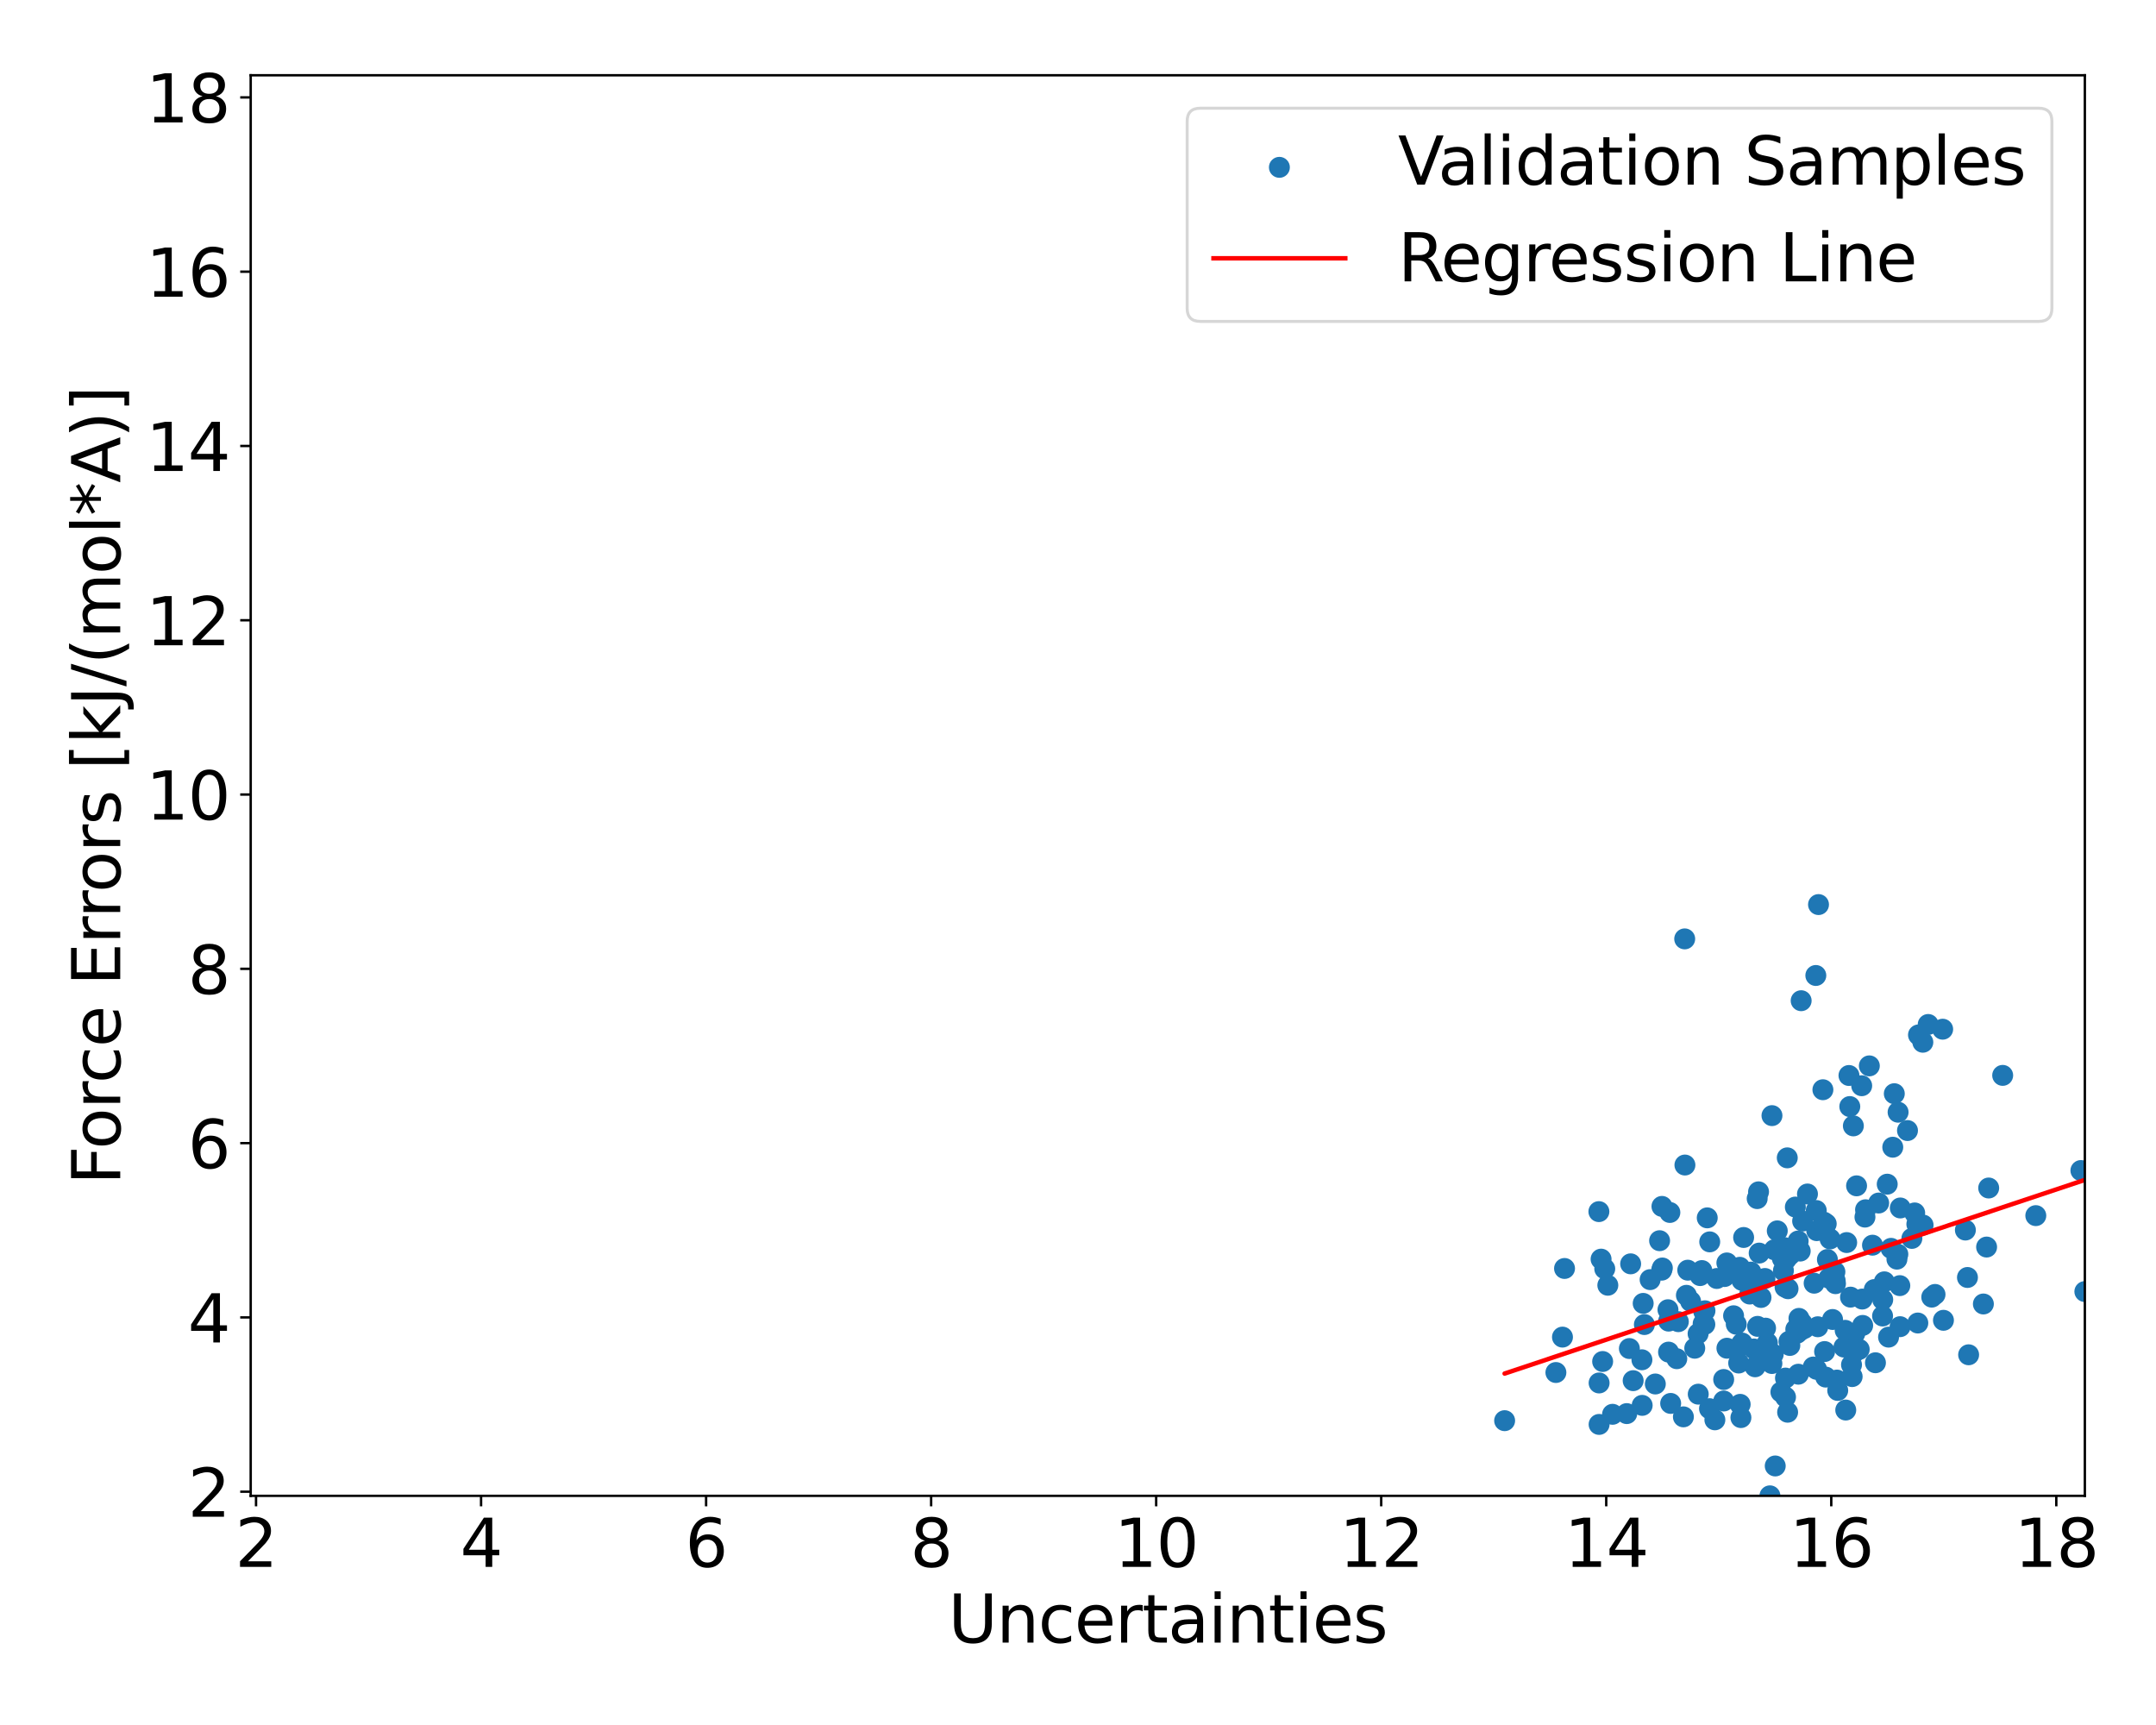 <?xml version="1.0" encoding="utf-8" standalone="no"?>
<!DOCTYPE svg PUBLIC "-//W3C//DTD SVG 1.1//EN"
  "http://www.w3.org/Graphics/SVG/1.1/DTD/svg11.dtd">
<svg xmlns:xlink="http://www.w3.org/1999/xlink" width="720pt" height="576pt" viewBox="0 0 720 576" xmlns="http://www.w3.org/2000/svg" version="1.1">
 <defs>
  <style type="text/css">*{stroke-linejoin: round; stroke-linecap: butt}</style>
 </defs>
 <g id="figure_1">
  <g id="patch_1">
   <path d="M 0 576 
L 720 576 
L 720 0 
L 0 0 
z
" style="fill: #ffffff"/>
  </g>
  <g id="axes_1">
   <g id="patch_2">
    <path d="M 83.72 499.48 
L 696.24 499.48 
L 696.24 25.135 
L 83.72 25.135 
z
" style="fill: #ffffff"/>
   </g>
   <g id="PathCollection_1">
    <defs>
     <path id="m94f947115c" d="M 0 3 
C 0.796 3 1.559 2.684 2.121 2.121 
C 2.684 1.559 3 0.796 3 0 
C 3 -0.796 2.684 -1.559 2.121 -2.121 
C 1.559 -2.684 0.796 -3 0 -3 
C -0.796 -3 -1.559 -2.684 -2.121 -2.121 
C -2.684 -1.559 -3 -0.796 -3 0 
C -3 0.796 -2.684 1.559 -2.121 2.121 
C -1.559 2.684 -0.796 3 0 3 
z
" style="stroke: #1f77b4"/>
    </defs>
    <g clip-path="url(#p49aec8ab79)">
     <use xlink:href="#m94f947115c" x="646.207" y="432.23" style="fill: #1f77b4; stroke: #1f77b4"/>
     <use xlink:href="#m94f947115c" x="609.699" y="459.83" style="fill: #1f77b4; stroke: #1f77b4"/>
     <use xlink:href="#m94f947115c" x="663.429" y="416.407" style="fill: #1f77b4; stroke: #1f77b4"/>
     <use xlink:href="#m94f947115c" x="592.549" y="417.306" style="fill: #1f77b4; stroke: #1f77b4"/>
     <use xlink:href="#m94f947115c" x="611.154" y="413.691" style="fill: #1f77b4; stroke: #1f77b4"/>
     <use xlink:href="#m94f947115c" x="620.888" y="450.575" style="fill: #1f77b4; stroke: #1f77b4"/>
     <use xlink:href="#m94f947115c" x="629.279" y="428.021" style="fill: #1f77b4; stroke: #1f77b4"/>
     <use xlink:href="#m94f947115c" x="596.133" y="429.796" style="fill: #1f77b4; stroke: #1f77b4"/>
     <use xlink:href="#m94f947115c" x="589.408" y="426.9" style="fill: #1f77b4; stroke: #1f77b4"/>
     <use xlink:href="#m94f947115c" x="630.691" y="446.485" style="fill: #1f77b4; stroke: #1f77b4"/>
     <use xlink:href="#m94f947115c" x="600.767" y="440.223" style="fill: #1f77b4; stroke: #1f77b4"/>
     <use xlink:href="#m94f947115c" x="637.01" y="377.506" style="fill: #1f77b4; stroke: #1f77b4"/>
     <use xlink:href="#m94f947115c" x="640.681" y="345.573" style="fill: #1f77b4; stroke: #1f77b4"/>
     <use xlink:href="#m94f947115c" x="632.606" y="365.201" style="fill: #1f77b4; stroke: #1f77b4"/>
     <use xlink:href="#m94f947115c" x="592.843" y="489.503" style="fill: #1f77b4; stroke: #1f77b4"/>
     <use xlink:href="#m94f947115c" x="613.712" y="464.285" style="fill: #1f77b4; stroke: #1f77b4"/>
     <use xlink:href="#m94f947115c" x="628.74" y="433.963" style="fill: #1f77b4; stroke: #1f77b4"/>
     <use xlink:href="#m94f947115c" x="645.115" y="433.13" style="fill: #1f77b4; stroke: #1f77b4"/>
     <use xlink:href="#m94f947115c" x="597.434" y="447.883" style="fill: #1f77b4; stroke: #1f77b4"/>
     <use xlink:href="#m94f947115c" x="619.76" y="451.133" style="fill: #1f77b4; stroke: #1f77b4"/>
     <use xlink:href="#m94f947115c" x="596.019" y="416.622" style="fill: #1f77b4; stroke: #1f77b4"/>
     <use xlink:href="#m94f947115c" x="602.55" y="443.595" style="fill: #1f77b4; stroke: #1f77b4"/>
     <use xlink:href="#m94f947115c" x="589.613" y="443.489" style="fill: #1f77b4; stroke: #1f77b4"/>
     <use xlink:href="#m94f947115c" x="601.819" y="441.86" style="fill: #1f77b4; stroke: #1f77b4"/>
     <use xlink:href="#m94f947115c" x="578.929" y="439.35" style="fill: #1f77b4; stroke: #1f77b4"/>
     <use xlink:href="#m94f947115c" x="605.548" y="456.464" style="fill: #1f77b4; stroke: #1f77b4"/>
     <use xlink:href="#m94f947115c" x="633.872" y="371.379" style="fill: #1f77b4; stroke: #1f77b4"/>
     <use xlink:href="#m94f947115c" x="609.07" y="408.085" style="fill: #1f77b4; stroke: #1f77b4"/>
     <use xlink:href="#m94f947115c" x="591.729" y="455.296" style="fill: #1f77b4; stroke: #1f77b4"/>
     <use xlink:href="#m94f947115c" x="608.761" y="363.875" style="fill: #1f77b4; stroke: #1f77b4"/>
     <use xlink:href="#m94f947115c" x="588.092" y="433.245" style="fill: #1f77b4; stroke: #1f77b4"/>
     <use xlink:href="#m94f947115c" x="642.22" y="409.073" style="fill: #1f77b4; stroke: #1f77b4"/>
     <use xlink:href="#m94f947115c" x="555.145" y="423.402" style="fill: #1f77b4; stroke: #1f77b4"/>
     <use xlink:href="#m94f947115c" x="562.684" y="389.02" style="fill: #1f77b4; stroke: #1f77b4"/>
     <use xlink:href="#m94f947115c" x="535.911" y="423.655" style="fill: #1f77b4; stroke: #1f77b4"/>
     <use xlink:href="#m94f947115c" x="521.79" y="446.477" style="fill: #1f77b4; stroke: #1f77b4"/>
     <use xlink:href="#m94f947115c" x="545.397" y="461.022" style="fill: #1f77b4; stroke: #1f77b4"/>
     <use xlink:href="#m94f947115c" x="538.514" y="472.253" style="fill: #1f77b4; stroke: #1f77b4"/>
     <use xlink:href="#m94f947115c" x="536.936" y="429.161" style="fill: #1f77b4; stroke: #1f77b4"/>
     <use xlink:href="#m94f947115c" x="568.769" y="442.006" style="fill: #1f77b4; stroke: #1f77b4"/>
     <use xlink:href="#m94f947115c" x="554.923" y="424.129" style="fill: #1f77b4; stroke: #1f77b4"/>
     <use xlink:href="#m94f947115c" x="557.922" y="468.619" style="fill: #1f77b4; stroke: #1f77b4"/>
     <use xlink:href="#m94f947115c" x="502.475" y="474.381" style="fill: #1f77b4; stroke: #1f77b4"/>
     <use xlink:href="#m94f947115c" x="548.322" y="454.052" style="fill: #1f77b4; stroke: #1f77b4"/>
     <use xlink:href="#m94f947115c" x="544.558" y="422.012" style="fill: #1f77b4; stroke: #1f77b4"/>
     <use xlink:href="#m94f947115c" x="551.059" y="427.283" style="fill: #1f77b4; stroke: #1f77b4"/>
     <use xlink:href="#m94f947115c" x="570.136" y="406.658" style="fill: #1f77b4; stroke: #1f77b4"/>
     <use xlink:href="#m94f947115c" x="548.746" y="435.217" style="fill: #1f77b4; stroke: #1f77b4"/>
     <use xlink:href="#m94f947115c" x="533.952" y="404.575" style="fill: #1f77b4; stroke: #1f77b4"/>
     <use xlink:href="#m94f947115c" x="557.657" y="404.86" style="fill: #1f77b4; stroke: #1f77b4"/>
     <use xlink:href="#m94f947115c" x="557.214" y="451.483" style="fill: #1f77b4; stroke: #1f77b4"/>
     <use xlink:href="#m94f947115c" x="562.609" y="313.505" style="fill: #1f77b4; stroke: #1f77b4"/>
     <use xlink:href="#m94f947115c" x="616.701" y="414.907" style="fill: #1f77b4; stroke: #1f77b4"/>
     <use xlink:href="#m94f947115c" x="563.177" y="432.525" style="fill: #1f77b4; stroke: #1f77b4"/>
     <use xlink:href="#m94f947115c" x="522.479" y="423.558" style="fill: #1f77b4; stroke: #1f77b4"/>
     <use xlink:href="#m94f947115c" x="535.206" y="454.625" style="fill: #1f77b4; stroke: #1f77b4"/>
     <use xlink:href="#m94f947115c" x="568.342" y="424.259" style="fill: #1f77b4; stroke: #1f77b4"/>
     <use xlink:href="#m94f947115c" x="534.024" y="475.632" style="fill: #1f77b4; stroke: #1f77b4"/>
     <use xlink:href="#m94f947115c" x="560.485" y="441.322" style="fill: #1f77b4; stroke: #1f77b4"/>
     <use xlink:href="#m94f947115c" x="519.595" y="458.3" style="fill: #1f77b4; stroke: #1f77b4"/>
     <use xlink:href="#m94f947115c" x="581.109" y="449.434" style="fill: #1f77b4; stroke: #1f77b4"/>
     <use xlink:href="#m94f947115c" x="552.799" y="462.13" style="fill: #1f77b4; stroke: #1f77b4"/>
     <use xlink:href="#m94f947115c" x="544.135" y="450.296" style="fill: #1f77b4; stroke: #1f77b4"/>
     <use xlink:href="#m94f947115c" x="534.024" y="461.789" style="fill: #1f77b4; stroke: #1f77b4"/>
     <use xlink:href="#m94f947115c" x="581.13" y="468.926" style="fill: #1f77b4; stroke: #1f77b4"/>
     <use xlink:href="#m94f947115c" x="597.756" y="419.06" style="fill: #1f77b4; stroke: #1f77b4"/>
     <use xlink:href="#m94f947115c" x="640.459" y="441.772" style="fill: #1f77b4; stroke: #1f77b4"/>
     <use xlink:href="#m94f947115c" x="603.607" y="398.69" style="fill: #1f77b4; stroke: #1f77b4"/>
     <use xlink:href="#m94f947115c" x="565.964" y="450.192" style="fill: #1f77b4; stroke: #1f77b4"/>
     <use xlink:href="#m94f947115c" x="580.636" y="455.135" style="fill: #1f77b4; stroke: #1f77b4"/>
     <use xlink:href="#m94f947115c" x="569.331" y="442.229" style="fill: #1f77b4; stroke: #1f77b4"/>
     <use xlink:href="#m94f947115c" x="582.286" y="413.211" style="fill: #1f77b4; stroke: #1f77b4"/>
     <use xlink:href="#m94f947115c" x="607.296" y="302.049" style="fill: #1f77b4; stroke: #1f77b4"/>
     <use xlink:href="#m94f947115c" x="600.496" y="414.391" style="fill: #1f77b4; stroke: #1f77b4"/>
     <use xlink:href="#m94f947115c" x="612.962" y="428.637" style="fill: #1f77b4; stroke: #1f77b4"/>
     <use xlink:href="#m94f947115c" x="569.381" y="437.686" style="fill: #1f77b4; stroke: #1f77b4"/>
     <use xlink:href="#m94f947115c" x="622.805" y="406.406" style="fill: #1f77b4; stroke: #1f77b4"/>
     <use xlink:href="#m94f947115c" x="573.33" y="426.905" style="fill: #1f77b4; stroke: #1f77b4"/>
     <use xlink:href="#m94f947115c" x="599.558" y="403.053" style="fill: #1f77b4; stroke: #1f77b4"/>
     <use xlink:href="#m94f947115c" x="596.277" y="466.512" style="fill: #1f77b4; stroke: #1f77b4"/>
     <use xlink:href="#m94f947115c" x="617.74" y="369.496" style="fill: #1f77b4; stroke: #1f77b4"/>
     <use xlink:href="#m94f947115c" x="570.896" y="470.374" style="fill: #1f77b4; stroke: #1f77b4"/>
     <use xlink:href="#m94f947115c" x="610.267" y="420.571" style="fill: #1f77b4; stroke: #1f77b4"/>
     <use xlink:href="#m94f947115c" x="620.004" y="395.965" style="fill: #1f77b4; stroke: #1f77b4"/>
     <use xlink:href="#m94f947115c" x="612.772" y="424.691" style="fill: #1f77b4; stroke: #1f77b4"/>
     <use xlink:href="#m94f947115c" x="599.709" y="443.876" style="fill: #1f77b4; stroke: #1f77b4"/>
     <use xlink:href="#m94f947115c" x="621.718" y="362.538" style="fill: #1f77b4; stroke: #1f77b4"/>
     <use xlink:href="#m94f947115c" x="606.398" y="325.726" style="fill: #1f77b4; stroke: #1f77b4"/>
     <use xlink:href="#m94f947115c" x="586.814" y="400.233" style="fill: #1f77b4; stroke: #1f77b4"/>
     <use xlink:href="#m94f947115c" x="567.082" y="445.339" style="fill: #1f77b4; stroke: #1f77b4"/>
     <use xlink:href="#m94f947115c" x="580.992" y="423.166" style="fill: #1f77b4; stroke: #1f77b4"/>
     <use xlink:href="#m94f947115c" x="587.478" y="418.423" style="fill: #1f77b4; stroke: #1f77b4"/>
     <use xlink:href="#m94f947115c" x="585.717" y="450.441" style="fill: #1f77b4; stroke: #1f77b4"/>
     <use xlink:href="#m94f947115c" x="633.483" y="420.444" style="fill: #1f77b4; stroke: #1f77b4"/>
     <use xlink:href="#m94f947115c" x="564.577" y="434.54" style="fill: #1f77b4; stroke: #1f77b4"/>
     <use xlink:href="#m94f947115c" x="584.334" y="432.101" style="fill: #1f77b4; stroke: #1f77b4"/>
     <use xlink:href="#m94f947115c" x="619.413" y="445.276" style="fill: #1f77b4; stroke: #1f77b4"/>
     <use xlink:href="#m94f947115c" x="596.263" y="460.156" style="fill: #1f77b4; stroke: #1f77b4"/>
     <use xlink:href="#m94f947115c" x="657.037" y="426.568" style="fill: #1f77b4; stroke: #1f77b4"/>
     <use xlink:href="#m94f947115c" x="657.427" y="452.379" style="fill: #1f77b4; stroke: #1f77b4"/>
     <use xlink:href="#m94f947115c" x="649.02" y="440.865" style="fill: #1f77b4; stroke: #1f77b4"/>
     <use xlink:href="#m94f947115c" x="612.868" y="427.639" style="fill: #1f77b4; stroke: #1f77b4"/>
     <use xlink:href="#m94f947115c" x="595.235" y="420.254" style="fill: #1f77b4; stroke: #1f77b4"/>
     <use xlink:href="#m94f947115c" x="638.475" y="413.52" style="fill: #1f77b4; stroke: #1f77b4"/>
     <use xlink:href="#m94f947115c" x="634.446" y="429.288" style="fill: #1f77b4; stroke: #1f77b4"/>
     <use xlink:href="#m94f947115c" x="679.86" y="405.914" style="fill: #1f77b4; stroke: #1f77b4"/>
     <use xlink:href="#m94f947115c" x="618.318" y="455.716" style="fill: #1f77b4; stroke: #1f77b4"/>
     <use xlink:href="#m94f947115c" x="609.872" y="408.646" style="fill: #1f77b4; stroke: #1f77b4"/>
     <use xlink:href="#m94f947115c" x="633.786" y="418.801" style="fill: #1f77b4; stroke: #1f77b4"/>
     <use xlink:href="#m94f947115c" x="642.136" y="348.018" style="fill: #1f77b4; stroke: #1f77b4"/>
     <use xlink:href="#m94f947115c" x="694.921" y="390.853" style="fill: #1f77b4; stroke: #1f77b4"/>
     <use xlink:href="#m94f947115c" x="631.521" y="416.836" style="fill: #1f77b4; stroke: #1f77b4"/>
     <use xlink:href="#m94f947115c" x="610.791" y="426.788" style="fill: #1f77b4; stroke: #1f77b4"/>
     <use xlink:href="#m94f947115c" x="668.799" y="359.084" style="fill: #1f77b4; stroke: #1f77b4"/>
     <use xlink:href="#m94f947115c" x="626.309" y="455.042" style="fill: #1f77b4; stroke: #1f77b4"/>
     <use xlink:href="#m94f947115c" x="606.701" y="410.931" style="fill: #1f77b4; stroke: #1f77b4"/>
     <use xlink:href="#m94f947115c" x="662.354" y="435.419" style="fill: #1f77b4; stroke: #1f77b4"/>
     <use xlink:href="#m94f947115c" x="616.391" y="470.832" style="fill: #1f77b4; stroke: #1f77b4"/>
     <use xlink:href="#m94f947115c" x="634.61" y="403.358" style="fill: #1f77b4; stroke: #1f77b4"/>
     <use xlink:href="#m94f947115c" x="613.457" y="460.825" style="fill: #1f77b4; stroke: #1f77b4"/>
     <use xlink:href="#m94f947115c" x="640.133" y="408.76" style="fill: #1f77b4; stroke: #1f77b4"/>
     <use xlink:href="#m94f947115c" x="664.126" y="396.69" style="fill: #1f77b4; stroke: #1f77b4"/>
     <use xlink:href="#m94f947115c" x="628.689" y="439.431" style="fill: #1f77b4; stroke: #1f77b4"/>
     <use xlink:href="#m94f947115c" x="596.98" y="471.561" style="fill: #1f77b4; stroke: #1f77b4"/>
     <use xlink:href="#m94f947115c" x="606.653" y="457.244" style="fill: #1f77b4; stroke: #1f77b4"/>
     <use xlink:href="#m94f947115c" x="597.721" y="449.267" style="fill: #1f77b4; stroke: #1f77b4"/>
     <use xlink:href="#m94f947115c" x="611.985" y="440.595" style="fill: #1f77b4; stroke: #1f77b4"/>
     <use xlink:href="#m94f947115c" x="609.33" y="451.302" style="fill: #1f77b4; stroke: #1f77b4"/>
     <use xlink:href="#m94f947115c" x="621.895" y="433.771" style="fill: #1f77b4; stroke: #1f77b4"/>
     <use xlink:href="#m94f947115c" x="630.243" y="395.411" style="fill: #1f77b4; stroke: #1f77b4"/>
     <use xlink:href="#m94f947115c" x="632.091" y="383.069" style="fill: #1f77b4; stroke: #1f77b4"/>
     <use xlink:href="#m94f947115c" x="587.862" y="453.576" style="fill: #1f77b4; stroke: #1f77b4"/>
     <use xlink:href="#m94f947115c" x="587.271" y="397.968" style="fill: #1f77b4; stroke: #1f77b4"/>
     <use xlink:href="#m94f947115c" x="601.184" y="417.75" style="fill: #1f77b4; stroke: #1f77b4"/>
     <use xlink:href="#m94f947115c" x="617.466" y="359.122" style="fill: #1f77b4; stroke: #1f77b4"/>
     <use xlink:href="#m94f947115c" x="581.766" y="448.459" style="fill: #1f77b4; stroke: #1f77b4"/>
     <use xlink:href="#m94f947115c" x="592.175" y="452.19" style="fill: #1f77b4; stroke: #1f77b4"/>
     <use xlink:href="#m94f947115c" x="575.626" y="460.632" style="fill: #1f77b4; stroke: #1f77b4"/>
     <use xlink:href="#m94f947115c" x="576.691" y="421.711" style="fill: #1f77b4; stroke: #1f77b4"/>
     <use xlink:href="#m94f947115c" x="643.924" y="342.085" style="fill: #1f77b4; stroke: #1f77b4"/>
     <use xlink:href="#m94f947115c" x="609.193" y="410.387" style="fill: #1f77b4; stroke: #1f77b4"/>
     <use xlink:href="#m94f947115c" x="624.271" y="355.908" style="fill: #1f77b4; stroke: #1f77b4"/>
     <use xlink:href="#m94f947115c" x="591.753" y="372.522" style="fill: #1f77b4; stroke: #1f77b4"/>
     <use xlink:href="#m94f947115c" x="615.794" y="449.811" style="fill: #1f77b4; stroke: #1f77b4"/>
     <use xlink:href="#m94f947115c" x="601.232" y="444.286" style="fill: #1f77b4; stroke: #1f77b4"/>
     <use xlink:href="#m94f947115c" x="625.923" y="430.604" style="fill: #1f77b4; stroke: #1f77b4"/>
     <use xlink:href="#m94f947115c" x="618.527" y="459.663" style="fill: #1f77b4; stroke: #1f77b4"/>
     <use xlink:href="#m94f947115c" x="625.323" y="415.783" style="fill: #1f77b4; stroke: #1f77b4"/>
     <use xlink:href="#m94f947115c" x="622.042" y="442.577" style="fill: #1f77b4; stroke: #1f77b4"/>
     <use xlink:href="#m94f947115c" x="623.001" y="403.951" style="fill: #1f77b4; stroke: #1f77b4"/>
     <use xlink:href="#m94f947115c" x="606.545" y="404.208" style="fill: #1f77b4; stroke: #1f77b4"/>
     <use xlink:href="#m94f947115c" x="639.412" y="405.015" style="fill: #1f77b4; stroke: #1f77b4"/>
     <use xlink:href="#m94f947115c" x="600.561" y="458.868" style="fill: #1f77b4; stroke: #1f77b4"/>
     <use xlink:href="#m94f947115c" x="607.06" y="443.019" style="fill: #1f77b4; stroke: #1f77b4"/>
     <use xlink:href="#m94f947115c" x="656.344" y="410.729" style="fill: #1f77b4; stroke: #1f77b4"/>
     <use xlink:href="#m94f947115c" x="593.521" y="410.999" style="fill: #1f77b4; stroke: #1f77b4"/>
     <use xlink:href="#m94f947115c" x="617.984" y="433.129" style="fill: #1f77b4; stroke: #1f77b4"/>
     <use xlink:href="#m94f947115c" x="594.737" y="464.817" style="fill: #1f77b4; stroke: #1f77b4"/>
     <use xlink:href="#m94f947115c" x="591.073" y="499.48" style="fill: #1f77b4; stroke: #1f77b4"/>
     <use xlink:href="#m94f947115c" x="616.201" y="444.213" style="fill: #1f77b4; stroke: #1f77b4"/>
     <use xlink:href="#m94f947115c" x="563.63" y="424.13" style="fill: #1f77b4; stroke: #1f77b4"/>
     <use xlink:href="#m94f947115c" x="605.835" y="428.477" style="fill: #1f77b4; stroke: #1f77b4"/>
     <use xlink:href="#m94f947115c" x="696.24" y="431.272" style="fill: #1f77b4; stroke: #1f77b4"/>
     <use xlink:href="#m94f947115c" x="586.12" y="456.39" style="fill: #1f77b4; stroke: #1f77b4"/>
     <use xlink:href="#m94f947115c" x="570.966" y="414.677" style="fill: #1f77b4; stroke: #1f77b4"/>
     <use xlink:href="#m94f947115c" x="557.234" y="441.137" style="fill: #1f77b4; stroke: #1f77b4"/>
     <use xlink:href="#m94f947115c" x="548.408" y="469.273" style="fill: #1f77b4; stroke: #1f77b4"/>
     <use xlink:href="#m94f947115c" x="575.636" y="467.81" style="fill: #1f77b4; stroke: #1f77b4"/>
     <use xlink:href="#m94f947115c" x="543.256" y="472.02" style="fill: #1f77b4; stroke: #1f77b4"/>
     <use xlink:href="#m94f947115c" x="554.225" y="414.285" style="fill: #1f77b4; stroke: #1f77b4"/>
     <use xlink:href="#m94f947115c" x="581.38" y="473.351" style="fill: #1f77b4; stroke: #1f77b4"/>
     <use xlink:href="#m94f947115c" x="596.501" y="420.464" style="fill: #1f77b4; stroke: #1f77b4"/>
     <use xlink:href="#m94f947115c" x="648.759" y="343.662" style="fill: #1f77b4; stroke: #1f77b4"/>
     <use xlink:href="#m94f947115c" x="562.174" y="473.104" style="fill: #1f77b4; stroke: #1f77b4"/>
     <use xlink:href="#m94f947115c" x="618.934" y="375.947" style="fill: #1f77b4; stroke: #1f77b4"/>
     <use xlink:href="#m94f947115c" x="568.97" y="437.9" style="fill: #1f77b4; stroke: #1f77b4"/>
     <use xlink:href="#m94f947115c" x="586.946" y="442.889" style="fill: #1f77b4; stroke: #1f77b4"/>
     <use xlink:href="#m94f947115c" x="601.99" y="407.725" style="fill: #1f77b4; stroke: #1f77b4"/>
     <use xlink:href="#m94f947115c" x="534.685" y="420.44" style="fill: #1f77b4; stroke: #1f77b4"/>
     <use xlink:href="#m94f947115c" x="596.861" y="386.62" style="fill: #1f77b4; stroke: #1f77b4"/>
     <use xlink:href="#m94f947115c" x="587.91" y="427.48" style="fill: #1f77b4; stroke: #1f77b4"/>
     <use xlink:href="#m94f947115c" x="555.01" y="402.833" style="fill: #1f77b4; stroke: #1f77b4"/>
     <use xlink:href="#m94f947115c" x="597.117" y="430.324" style="fill: #1f77b4; stroke: #1f77b4"/>
     <use xlink:href="#m94f947115c" x="557.021" y="437.334" style="fill: #1f77b4; stroke: #1f77b4"/>
     <use xlink:href="#m94f947115c" x="576.708" y="450.188" style="fill: #1f77b4; stroke: #1f77b4"/>
     <use xlink:href="#m94f947115c" x="595.577" y="424.274" style="fill: #1f77b4; stroke: #1f77b4"/>
     <use xlink:href="#m94f947115c" x="549.143" y="442.286" style="fill: #1f77b4; stroke: #1f77b4"/>
     <use xlink:href="#m94f947115c" x="559.966" y="453.688" style="fill: #1f77b4; stroke: #1f77b4"/>
     <use xlink:href="#m94f947115c" x="572.685" y="474.098" style="fill: #1f77b4; stroke: #1f77b4"/>
     <use xlink:href="#m94f947115c" x="579.821" y="442.179" style="fill: #1f77b4; stroke: #1f77b4"/>
     <use xlink:href="#m94f947115c" x="567.758" y="425.938" style="fill: #1f77b4; stroke: #1f77b4"/>
     <use xlink:href="#m94f947115c" x="567.134" y="465.53" style="fill: #1f77b4; stroke: #1f77b4"/>
     <use xlink:href="#m94f947115c" x="601.5" y="334.149" style="fill: #1f77b4; stroke: #1f77b4"/>
     <use xlink:href="#m94f947115c" x="590.215" y="448.401" style="fill: #1f77b4; stroke: #1f77b4"/>
     <use xlink:href="#m94f947115c" x="575.917" y="426.255" style="fill: #1f77b4; stroke: #1f77b4"/>
     <use xlink:href="#m94f947115c" x="600.156" y="445.189" style="fill: #1f77b4; stroke: #1f77b4"/>
     <use xlink:href="#m94f947115c" x="584.715" y="424.769" style="fill: #1f77b4; stroke: #1f77b4"/>
     <use xlink:href="#m94f947115c" x="627.383" y="401.708" style="fill: #1f77b4; stroke: #1f77b4"/>
     <use xlink:href="#m94f947115c" x="581.736" y="427.518" style="fill: #1f77b4; stroke: #1f77b4"/>
     <use xlink:href="#m94f947115c" x="634.536" y="442.994" style="fill: #1f77b4; stroke: #1f77b4"/>
    </g>
   </g>
   <g id="matplotlib.axis_1">
    <g id="xtick_1">
     <g id="line2d_1">
      <defs>
       <path id="m67b7bd3b30" d="M 0 0 
L 0 3.5 
" style="stroke: #000000; stroke-width: 0.8"/>
      </defs>
      <g>
       <use xlink:href="#m67b7bd3b30" x="85.505" y="499.48" style="stroke: #000000; stroke-width: 0.8"/>
      </g>
     </g>
     <g id="text_1">
      <!-- 2 -->
      <g transform="translate(78.507 523.197) scale(0.22 -0.22)">
       <defs>
        <path id="DejaVuSans-32" d="M 1228 531 
L 3431 531 
L 3431 0 
L 469 0 
L 469 531 
Q 828 903 1448 1529 
Q 2069 2156 2228 2338 
Q 2531 2678 2651 2914 
Q 2772 3150 2772 3378 
Q 2772 3750 2511 3984 
Q 2250 4219 1831 4219 
Q 1534 4219 1204 4116 
Q 875 4013 500 3803 
L 500 4441 
Q 881 4594 1212 4672 
Q 1544 4750 1819 4750 
Q 2544 4750 2975 4387 
Q 3406 4025 3406 3419 
Q 3406 3131 3298 2873 
Q 3191 2616 2906 2266 
Q 2828 2175 2409 1742 
Q 1991 1309 1228 531 
z
" transform="scale(0.016)"/>
       </defs>
       <use xlink:href="#DejaVuSans-32"/>
      </g>
     </g>
    </g>
    <g id="xtick_2">
     <g id="line2d_2">
      <g>
       <use xlink:href="#m67b7bd3b30" x="160.655" y="499.48" style="stroke: #000000; stroke-width: 0.8"/>
      </g>
     </g>
     <g id="text_2">
      <!-- 4 -->
      <g transform="translate(153.657 523.197) scale(0.22 -0.22)">
       <defs>
        <path id="DejaVuSans-34" d="M 2419 4116 
L 825 1625 
L 2419 1625 
L 2419 4116 
z
M 2253 4666 
L 3047 4666 
L 3047 1625 
L 3713 1625 
L 3713 1100 
L 3047 1100 
L 3047 0 
L 2419 0 
L 2419 1100 
L 313 1100 
L 313 1709 
L 2253 4666 
z
" transform="scale(0.016)"/>
       </defs>
       <use xlink:href="#DejaVuSans-34"/>
      </g>
     </g>
    </g>
    <g id="xtick_3">
     <g id="line2d_3">
      <g>
       <use xlink:href="#m67b7bd3b30" x="235.805" y="499.48" style="stroke: #000000; stroke-width: 0.8"/>
      </g>
     </g>
     <g id="text_3">
      <!-- 6 -->
      <g transform="translate(228.806 523.197) scale(0.22 -0.22)">
       <defs>
        <path id="DejaVuSans-36" d="M 2113 2584 
Q 1688 2584 1439 2293 
Q 1191 2003 1191 1497 
Q 1191 994 1439 701 
Q 1688 409 2113 409 
Q 2538 409 2786 701 
Q 3034 994 3034 1497 
Q 3034 2003 2786 2293 
Q 2538 2584 2113 2584 
z
M 3366 4563 
L 3366 3988 
Q 3128 4100 2886 4159 
Q 2644 4219 2406 4219 
Q 1781 4219 1451 3797 
Q 1122 3375 1075 2522 
Q 1259 2794 1537 2939 
Q 1816 3084 2150 3084 
Q 2853 3084 3261 2657 
Q 3669 2231 3669 1497 
Q 3669 778 3244 343 
Q 2819 -91 2113 -91 
Q 1303 -91 875 529 
Q 447 1150 447 2328 
Q 447 3434 972 4092 
Q 1497 4750 2381 4750 
Q 2619 4750 2861 4703 
Q 3103 4656 3366 4563 
z
" transform="scale(0.016)"/>
       </defs>
       <use xlink:href="#DejaVuSans-36"/>
      </g>
     </g>
    </g>
    <g id="xtick_4">
     <g id="line2d_4">
      <g>
       <use xlink:href="#m67b7bd3b30" x="310.955" y="499.48" style="stroke: #000000; stroke-width: 0.8"/>
      </g>
     </g>
     <g id="text_4">
      <!-- 8 -->
      <g transform="translate(303.956 523.197) scale(0.22 -0.22)">
       <defs>
        <path id="DejaVuSans-38" d="M 2034 2216 
Q 1584 2216 1326 1975 
Q 1069 1734 1069 1313 
Q 1069 891 1326 650 
Q 1584 409 2034 409 
Q 2484 409 2743 651 
Q 3003 894 3003 1313 
Q 3003 1734 2745 1975 
Q 2488 2216 2034 2216 
z
M 1403 2484 
Q 997 2584 770 2862 
Q 544 3141 544 3541 
Q 544 4100 942 4425 
Q 1341 4750 2034 4750 
Q 2731 4750 3128 4425 
Q 3525 4100 3525 3541 
Q 3525 3141 3298 2862 
Q 3072 2584 2669 2484 
Q 3125 2378 3379 2068 
Q 3634 1759 3634 1313 
Q 3634 634 3220 271 
Q 2806 -91 2034 -91 
Q 1263 -91 848 271 
Q 434 634 434 1313 
Q 434 1759 690 2068 
Q 947 2378 1403 2484 
z
M 1172 3481 
Q 1172 3119 1398 2916 
Q 1625 2713 2034 2713 
Q 2441 2713 2670 2916 
Q 2900 3119 2900 3481 
Q 2900 3844 2670 4047 
Q 2441 4250 2034 4250 
Q 1625 4250 1398 4047 
Q 1172 3844 1172 3481 
z
" transform="scale(0.016)"/>
       </defs>
       <use xlink:href="#DejaVuSans-38"/>
      </g>
     </g>
    </g>
    <g id="xtick_5">
     <g id="line2d_5">
      <g>
       <use xlink:href="#m67b7bd3b30" x="386.105" y="499.48" style="stroke: #000000; stroke-width: 0.8"/>
      </g>
     </g>
     <g id="text_5">
      <!-- 10 -->
      <g transform="translate(372.107 523.197) scale(0.22 -0.22)">
       <defs>
        <path id="DejaVuSans-31" d="M 794 531 
L 1825 531 
L 1825 4091 
L 703 3866 
L 703 4441 
L 1819 4666 
L 2450 4666 
L 2450 531 
L 3481 531 
L 3481 0 
L 794 0 
L 794 531 
z
" transform="scale(0.016)"/>
        <path id="DejaVuSans-30" d="M 2034 4250 
Q 1547 4250 1301 3770 
Q 1056 3291 1056 2328 
Q 1056 1369 1301 889 
Q 1547 409 2034 409 
Q 2525 409 2770 889 
Q 3016 1369 3016 2328 
Q 3016 3291 2770 3770 
Q 2525 4250 2034 4250 
z
M 2034 4750 
Q 2819 4750 3233 4129 
Q 3647 3509 3647 2328 
Q 3647 1150 3233 529 
Q 2819 -91 2034 -91 
Q 1250 -91 836 529 
Q 422 1150 422 2328 
Q 422 3509 836 4129 
Q 1250 4750 2034 4750 
z
" transform="scale(0.016)"/>
       </defs>
       <use xlink:href="#DejaVuSans-31"/>
       <use xlink:href="#DejaVuSans-30" x="63.623"/>
      </g>
     </g>
    </g>
    <g id="xtick_6">
     <g id="line2d_6">
      <g>
       <use xlink:href="#m67b7bd3b30" x="461.255" y="499.48" style="stroke: #000000; stroke-width: 0.8"/>
      </g>
     </g>
     <g id="text_6">
      <!-- 12 -->
      <g transform="translate(447.257 523.197) scale(0.22 -0.22)">
       <use xlink:href="#DejaVuSans-31"/>
       <use xlink:href="#DejaVuSans-32" x="63.623"/>
      </g>
     </g>
    </g>
    <g id="xtick_7">
     <g id="line2d_7">
      <g>
       <use xlink:href="#m67b7bd3b30" x="536.404" y="499.48" style="stroke: #000000; stroke-width: 0.8"/>
      </g>
     </g>
     <g id="text_7">
      <!-- 14 -->
      <g transform="translate(522.407 523.197) scale(0.22 -0.22)">
       <use xlink:href="#DejaVuSans-31"/>
       <use xlink:href="#DejaVuSans-34" x="63.623"/>
      </g>
     </g>
    </g>
    <g id="xtick_8">
     <g id="line2d_8">
      <g>
       <use xlink:href="#m67b7bd3b30" x="611.554" y="499.48" style="stroke: #000000; stroke-width: 0.8"/>
      </g>
     </g>
     <g id="text_8">
      <!-- 16 -->
      <g transform="translate(597.557 523.197) scale(0.22 -0.22)">
       <use xlink:href="#DejaVuSans-31"/>
       <use xlink:href="#DejaVuSans-36" x="63.623"/>
      </g>
     </g>
    </g>
    <g id="xtick_9">
     <g id="line2d_9">
      <g>
       <use xlink:href="#m67b7bd3b30" x="686.704" y="499.48" style="stroke: #000000; stroke-width: 0.8"/>
      </g>
     </g>
     <g id="text_9">
      <!-- 18 -->
      <g transform="translate(672.707 523.197) scale(0.22 -0.22)">
       <use xlink:href="#DejaVuSans-31"/>
       <use xlink:href="#DejaVuSans-38" x="63.623"/>
      </g>
     </g>
    </g>
    <g id="text_10">
     <!-- Uncertainties -->
     <g transform="translate(316.672 548.488) scale(0.22 -0.22)">
      <defs>
       <path id="DejaVuSans-55" d="M 556 4666 
L 1191 4666 
L 1191 1831 
Q 1191 1081 1462 751 
Q 1734 422 2344 422 
Q 2950 422 3222 751 
Q 3494 1081 3494 1831 
L 3494 4666 
L 4128 4666 
L 4128 1753 
Q 4128 841 3676 375 
Q 3225 -91 2344 -91 
Q 1459 -91 1007 375 
Q 556 841 556 1753 
L 556 4666 
z
" transform="scale(0.016)"/>
       <path id="DejaVuSans-6e" d="M 3513 2113 
L 3513 0 
L 2938 0 
L 2938 2094 
Q 2938 2591 2744 2837 
Q 2550 3084 2163 3084 
Q 1697 3084 1428 2787 
Q 1159 2491 1159 1978 
L 1159 0 
L 581 0 
L 581 3500 
L 1159 3500 
L 1159 2956 
Q 1366 3272 1645 3428 
Q 1925 3584 2291 3584 
Q 2894 3584 3203 3211 
Q 3513 2838 3513 2113 
z
" transform="scale(0.016)"/>
       <path id="DejaVuSans-63" d="M 3122 3366 
L 3122 2828 
Q 2878 2963 2633 3030 
Q 2388 3097 2138 3097 
Q 1578 3097 1268 2742 
Q 959 2388 959 1747 
Q 959 1106 1268 751 
Q 1578 397 2138 397 
Q 2388 397 2633 464 
Q 2878 531 3122 666 
L 3122 134 
Q 2881 22 2623 -34 
Q 2366 -91 2075 -91 
Q 1284 -91 818 406 
Q 353 903 353 1747 
Q 353 2603 823 3093 
Q 1294 3584 2113 3584 
Q 2378 3584 2631 3529 
Q 2884 3475 3122 3366 
z
" transform="scale(0.016)"/>
       <path id="DejaVuSans-65" d="M 3597 1894 
L 3597 1613 
L 953 1613 
Q 991 1019 1311 708 
Q 1631 397 2203 397 
Q 2534 397 2845 478 
Q 3156 559 3463 722 
L 3463 178 
Q 3153 47 2828 -22 
Q 2503 -91 2169 -91 
Q 1331 -91 842 396 
Q 353 884 353 1716 
Q 353 2575 817 3079 
Q 1281 3584 2069 3584 
Q 2775 3584 3186 3129 
Q 3597 2675 3597 1894 
z
M 3022 2063 
Q 3016 2534 2758 2815 
Q 2500 3097 2075 3097 
Q 1594 3097 1305 2825 
Q 1016 2553 972 2059 
L 3022 2063 
z
" transform="scale(0.016)"/>
       <path id="DejaVuSans-72" d="M 2631 2963 
Q 2534 3019 2420 3045 
Q 2306 3072 2169 3072 
Q 1681 3072 1420 2755 
Q 1159 2438 1159 1844 
L 1159 0 
L 581 0 
L 581 3500 
L 1159 3500 
L 1159 2956 
Q 1341 3275 1631 3429 
Q 1922 3584 2338 3584 
Q 2397 3584 2469 3576 
Q 2541 3569 2628 3553 
L 2631 2963 
z
" transform="scale(0.016)"/>
       <path id="DejaVuSans-74" d="M 1172 4494 
L 1172 3500 
L 2356 3500 
L 2356 3053 
L 1172 3053 
L 1172 1153 
Q 1172 725 1289 603 
Q 1406 481 1766 481 
L 2356 481 
L 2356 0 
L 1766 0 
Q 1100 0 847 248 
Q 594 497 594 1153 
L 594 3053 
L 172 3053 
L 172 3500 
L 594 3500 
L 594 4494 
L 1172 4494 
z
" transform="scale(0.016)"/>
       <path id="DejaVuSans-61" d="M 2194 1759 
Q 1497 1759 1228 1600 
Q 959 1441 959 1056 
Q 959 750 1161 570 
Q 1363 391 1709 391 
Q 2188 391 2477 730 
Q 2766 1069 2766 1631 
L 2766 1759 
L 2194 1759 
z
M 3341 1997 
L 3341 0 
L 2766 0 
L 2766 531 
Q 2569 213 2275 61 
Q 1981 -91 1556 -91 
Q 1019 -91 701 211 
Q 384 513 384 1019 
Q 384 1609 779 1909 
Q 1175 2209 1959 2209 
L 2766 2209 
L 2766 2266 
Q 2766 2663 2505 2880 
Q 2244 3097 1772 3097 
Q 1472 3097 1187 3025 
Q 903 2953 641 2809 
L 641 3341 
Q 956 3463 1253 3523 
Q 1550 3584 1831 3584 
Q 2591 3584 2966 3190 
Q 3341 2797 3341 1997 
z
" transform="scale(0.016)"/>
       <path id="DejaVuSans-69" d="M 603 3500 
L 1178 3500 
L 1178 0 
L 603 0 
L 603 3500 
z
M 603 4863 
L 1178 4863 
L 1178 4134 
L 603 4134 
L 603 4863 
z
" transform="scale(0.016)"/>
       <path id="DejaVuSans-73" d="M 2834 3397 
L 2834 2853 
Q 2591 2978 2328 3040 
Q 2066 3103 1784 3103 
Q 1356 3103 1142 2972 
Q 928 2841 928 2578 
Q 928 2378 1081 2264 
Q 1234 2150 1697 2047 
L 1894 2003 
Q 2506 1872 2764 1633 
Q 3022 1394 3022 966 
Q 3022 478 2636 193 
Q 2250 -91 1575 -91 
Q 1294 -91 989 -36 
Q 684 19 347 128 
L 347 722 
Q 666 556 975 473 
Q 1284 391 1588 391 
Q 1994 391 2212 530 
Q 2431 669 2431 922 
Q 2431 1156 2273 1281 
Q 2116 1406 1581 1522 
L 1381 1569 
Q 847 1681 609 1914 
Q 372 2147 372 2553 
Q 372 3047 722 3315 
Q 1072 3584 1716 3584 
Q 2034 3584 2315 3537 
Q 2597 3491 2834 3397 
z
" transform="scale(0.016)"/>
      </defs>
      <use xlink:href="#DejaVuSans-55"/>
      <use xlink:href="#DejaVuSans-6e" x="73.193"/>
      <use xlink:href="#DejaVuSans-63" x="136.572"/>
      <use xlink:href="#DejaVuSans-65" x="191.553"/>
      <use xlink:href="#DejaVuSans-72" x="253.076"/>
      <use xlink:href="#DejaVuSans-74" x="294.189"/>
      <use xlink:href="#DejaVuSans-61" x="333.398"/>
      <use xlink:href="#DejaVuSans-69" x="394.678"/>
      <use xlink:href="#DejaVuSans-6e" x="422.461"/>
      <use xlink:href="#DejaVuSans-74" x="485.84"/>
      <use xlink:href="#DejaVuSans-69" x="525.049"/>
      <use xlink:href="#DejaVuSans-65" x="552.832"/>
      <use xlink:href="#DejaVuSans-73" x="614.355"/>
     </g>
    </g>
   </g>
   <g id="matplotlib.axis_2">
    <g id="ytick_1">
     <g id="line2d_10">
      <defs>
       <path id="mfbfd8d78e4" d="M 0 0 
L -3.5 0 
" style="stroke: #000000; stroke-width: 0.8"/>
      </defs>
      <g>
       <use xlink:href="#mfbfd8d78e4" x="83.72" y="498.097" style="stroke: #000000; stroke-width: 0.8"/>
      </g>
     </g>
     <g id="text_11">
      <!-- 2 -->
      <g transform="translate(62.722 506.456) scale(0.22 -0.22)">
       <use xlink:href="#DejaVuSans-32"/>
      </g>
     </g>
    </g>
    <g id="ytick_2">
     <g id="line2d_11">
      <g>
       <use xlink:href="#mfbfd8d78e4" x="83.72" y="439.9" style="stroke: #000000; stroke-width: 0.8"/>
      </g>
     </g>
     <g id="text_12">
      <!-- 4 -->
      <g transform="translate(62.722 448.258) scale(0.22 -0.22)">
       <use xlink:href="#DejaVuSans-34"/>
      </g>
     </g>
    </g>
    <g id="ytick_3">
     <g id="line2d_12">
      <g>
       <use xlink:href="#mfbfd8d78e4" x="83.72" y="381.703" style="stroke: #000000; stroke-width: 0.8"/>
      </g>
     </g>
     <g id="text_13">
      <!-- 6 -->
      <g transform="translate(62.722 390.061) scale(0.22 -0.22)">
       <use xlink:href="#DejaVuSans-36"/>
      </g>
     </g>
    </g>
    <g id="ytick_4">
     <g id="line2d_13">
      <g>
       <use xlink:href="#mfbfd8d78e4" x="83.72" y="323.506" style="stroke: #000000; stroke-width: 0.8"/>
      </g>
     </g>
     <g id="text_14">
      <!-- 8 -->
      <g transform="translate(62.722 331.864) scale(0.22 -0.22)">
       <use xlink:href="#DejaVuSans-38"/>
      </g>
     </g>
    </g>
    <g id="ytick_5">
     <g id="line2d_14">
      <g>
       <use xlink:href="#mfbfd8d78e4" x="83.72" y="265.309" style="stroke: #000000; stroke-width: 0.8"/>
      </g>
     </g>
     <g id="text_15">
      <!-- 10 -->
      <g transform="translate(48.725 273.667) scale(0.22 -0.22)">
       <use xlink:href="#DejaVuSans-31"/>
       <use xlink:href="#DejaVuSans-30" x="63.623"/>
      </g>
     </g>
    </g>
    <g id="ytick_6">
     <g id="line2d_15">
      <g>
       <use xlink:href="#mfbfd8d78e4" x="83.72" y="207.111" style="stroke: #000000; stroke-width: 0.8"/>
      </g>
     </g>
     <g id="text_16">
      <!-- 12 -->
      <g transform="translate(48.725 215.47) scale(0.22 -0.22)">
       <use xlink:href="#DejaVuSans-31"/>
       <use xlink:href="#DejaVuSans-32" x="63.623"/>
      </g>
     </g>
    </g>
    <g id="ytick_7">
     <g id="line2d_16">
      <g>
       <use xlink:href="#mfbfd8d78e4" x="83.72" y="148.914" style="stroke: #000000; stroke-width: 0.8"/>
      </g>
     </g>
     <g id="text_17">
      <!-- 14 -->
      <g transform="translate(48.725 157.273) scale(0.22 -0.22)">
       <use xlink:href="#DejaVuSans-31"/>
       <use xlink:href="#DejaVuSans-34" x="63.623"/>
      </g>
     </g>
    </g>
    <g id="ytick_8">
     <g id="line2d_17">
      <g>
       <use xlink:href="#mfbfd8d78e4" x="83.72" y="90.717" style="stroke: #000000; stroke-width: 0.8"/>
      </g>
     </g>
     <g id="text_18">
      <!-- 16 -->
      <g transform="translate(48.725 99.075) scale(0.22 -0.22)">
       <use xlink:href="#DejaVuSans-31"/>
       <use xlink:href="#DejaVuSans-36" x="63.623"/>
      </g>
     </g>
    </g>
    <g id="ytick_9">
     <g id="line2d_18">
      <g>
       <use xlink:href="#mfbfd8d78e4" x="83.72" y="32.52" style="stroke: #000000; stroke-width: 0.8"/>
      </g>
     </g>
     <g id="text_19">
      <!-- 18 -->
      <g transform="translate(48.725 40.878) scale(0.22 -0.22)">
       <use xlink:href="#DejaVuSans-31"/>
       <use xlink:href="#DejaVuSans-38" x="63.623"/>
      </g>
     </g>
    </g>
    <g id="text_20">
     <!-- Force Errors [kJ/(mol*A)] -->
     <g transform="translate(40.15 395.6) rotate(-90) scale(0.22 -0.22)">
      <defs>
       <path id="DejaVuSans-46" d="M 628 4666 
L 3309 4666 
L 3309 4134 
L 1259 4134 
L 1259 2759 
L 3109 2759 
L 3109 2228 
L 1259 2228 
L 1259 0 
L 628 0 
L 628 4666 
z
" transform="scale(0.016)"/>
       <path id="DejaVuSans-6f" d="M 1959 3097 
Q 1497 3097 1228 2736 
Q 959 2375 959 1747 
Q 959 1119 1226 758 
Q 1494 397 1959 397 
Q 2419 397 2687 759 
Q 2956 1122 2956 1747 
Q 2956 2369 2687 2733 
Q 2419 3097 1959 3097 
z
M 1959 3584 
Q 2709 3584 3137 3096 
Q 3566 2609 3566 1747 
Q 3566 888 3137 398 
Q 2709 -91 1959 -91 
Q 1206 -91 779 398 
Q 353 888 353 1747 
Q 353 2609 779 3096 
Q 1206 3584 1959 3584 
z
" transform="scale(0.016)"/>
       <path id="DejaVuSans-20" transform="scale(0.016)"/>
       <path id="DejaVuSans-45" d="M 628 4666 
L 3578 4666 
L 3578 4134 
L 1259 4134 
L 1259 2753 
L 3481 2753 
L 3481 2222 
L 1259 2222 
L 1259 531 
L 3634 531 
L 3634 0 
L 628 0 
L 628 4666 
z
" transform="scale(0.016)"/>
       <path id="DejaVuSans-5b" d="M 550 4863 
L 1875 4863 
L 1875 4416 
L 1125 4416 
L 1125 -397 
L 1875 -397 
L 1875 -844 
L 550 -844 
L 550 4863 
z
" transform="scale(0.016)"/>
       <path id="DejaVuSans-6b" d="M 581 4863 
L 1159 4863 
L 1159 1991 
L 2875 3500 
L 3609 3500 
L 1753 1863 
L 3688 0 
L 2938 0 
L 1159 1709 
L 1159 0 
L 581 0 
L 581 4863 
z
" transform="scale(0.016)"/>
       <path id="DejaVuSans-4a" d="M 628 4666 
L 1259 4666 
L 1259 325 
Q 1259 -519 939 -900 
Q 619 -1281 -91 -1281 
L -331 -1281 
L -331 -750 
L -134 -750 
Q 284 -750 456 -515 
Q 628 -281 628 325 
L 628 4666 
z
" transform="scale(0.016)"/>
       <path id="DejaVuSans-2f" d="M 1625 4666 
L 2156 4666 
L 531 -594 
L 0 -594 
L 1625 4666 
z
" transform="scale(0.016)"/>
       <path id="DejaVuSans-28" d="M 1984 4856 
Q 1566 4138 1362 3434 
Q 1159 2731 1159 2009 
Q 1159 1288 1364 580 
Q 1569 -128 1984 -844 
L 1484 -844 
Q 1016 -109 783 600 
Q 550 1309 550 2009 
Q 550 2706 781 3412 
Q 1013 4119 1484 4856 
L 1984 4856 
z
" transform="scale(0.016)"/>
       <path id="DejaVuSans-6d" d="M 3328 2828 
Q 3544 3216 3844 3400 
Q 4144 3584 4550 3584 
Q 5097 3584 5394 3201 
Q 5691 2819 5691 2113 
L 5691 0 
L 5113 0 
L 5113 2094 
Q 5113 2597 4934 2840 
Q 4756 3084 4391 3084 
Q 3944 3084 3684 2787 
Q 3425 2491 3425 1978 
L 3425 0 
L 2847 0 
L 2847 2094 
Q 2847 2600 2669 2842 
Q 2491 3084 2119 3084 
Q 1678 3084 1418 2786 
Q 1159 2488 1159 1978 
L 1159 0 
L 581 0 
L 581 3500 
L 1159 3500 
L 1159 2956 
Q 1356 3278 1631 3431 
Q 1906 3584 2284 3584 
Q 2666 3584 2933 3390 
Q 3200 3197 3328 2828 
z
" transform="scale(0.016)"/>
       <path id="DejaVuSans-6c" d="M 603 4863 
L 1178 4863 
L 1178 0 
L 603 0 
L 603 4863 
z
" transform="scale(0.016)"/>
       <path id="DejaVuSans-2a" d="M 3009 3897 
L 1888 3291 
L 3009 2681 
L 2828 2375 
L 1778 3009 
L 1778 1831 
L 1422 1831 
L 1422 3009 
L 372 2375 
L 191 2681 
L 1313 3291 
L 191 3897 
L 372 4206 
L 1422 3572 
L 1422 4750 
L 1778 4750 
L 1778 3572 
L 2828 4206 
L 3009 3897 
z
" transform="scale(0.016)"/>
       <path id="DejaVuSans-41" d="M 2188 4044 
L 1331 1722 
L 3047 1722 
L 2188 4044 
z
M 1831 4666 
L 2547 4666 
L 4325 0 
L 3669 0 
L 3244 1197 
L 1141 1197 
L 716 0 
L 50 0 
L 1831 4666 
z
" transform="scale(0.016)"/>
       <path id="DejaVuSans-29" d="M 513 4856 
L 1013 4856 
Q 1481 4119 1714 3412 
Q 1947 2706 1947 2009 
Q 1947 1309 1714 600 
Q 1481 -109 1013 -844 
L 513 -844 
Q 928 -128 1133 580 
Q 1338 1288 1338 2009 
Q 1338 2731 1133 3434 
Q 928 4138 513 4856 
z
" transform="scale(0.016)"/>
       <path id="DejaVuSans-5d" d="M 1947 4863 
L 1947 -844 
L 622 -844 
L 622 -397 
L 1369 -397 
L 1369 4416 
L 622 4416 
L 622 4863 
L 1947 4863 
z
" transform="scale(0.016)"/>
      </defs>
      <use xlink:href="#DejaVuSans-46"/>
      <use xlink:href="#DejaVuSans-6f" x="53.895"/>
      <use xlink:href="#DejaVuSans-72" x="115.076"/>
      <use xlink:href="#DejaVuSans-63" x="153.939"/>
      <use xlink:href="#DejaVuSans-65" x="208.92"/>
      <use xlink:href="#DejaVuSans-20" x="270.443"/>
      <use xlink:href="#DejaVuSans-45" x="302.23"/>
      <use xlink:href="#DejaVuSans-72" x="365.414"/>
      <use xlink:href="#DejaVuSans-72" x="404.777"/>
      <use xlink:href="#DejaVuSans-6f" x="443.641"/>
      <use xlink:href="#DejaVuSans-72" x="504.822"/>
      <use xlink:href="#DejaVuSans-73" x="545.936"/>
      <use xlink:href="#DejaVuSans-20" x="598.035"/>
      <use xlink:href="#DejaVuSans-5b" x="629.822"/>
      <use xlink:href="#DejaVuSans-6b" x="668.836"/>
      <use xlink:href="#DejaVuSans-4a" x="726.746"/>
      <use xlink:href="#DejaVuSans-2f" x="756.238"/>
      <use xlink:href="#DejaVuSans-28" x="789.93"/>
      <use xlink:href="#DejaVuSans-6d" x="828.943"/>
      <use xlink:href="#DejaVuSans-6f" x="926.355"/>
      <use xlink:href="#DejaVuSans-6c" x="987.537"/>
      <use xlink:href="#DejaVuSans-2a" x="1015.32"/>
      <use xlink:href="#DejaVuSans-41" x="1065.32"/>
      <use xlink:href="#DejaVuSans-29" x="1133.729"/>
      <use xlink:href="#DejaVuSans-5d" x="1172.742"/>
     </g>
    </g>
   </g>
   <g id="line2d_19">
    <path d="M 646.207 410.677 
L 502.475 458.649 
L 696.24 393.977 
L 634.536 414.572 
" clip-path="url(#p49aec8ab79)" style="fill: none; stroke: #ff0000; stroke-width: 1.5; stroke-linecap: square"/>
   </g>
   <g id="patch_3">
    <path d="M 83.72 499.48 
L 83.72 25.135 
" style="fill: none; stroke: #000000; stroke-width: 0.8; stroke-linejoin: miter; stroke-linecap: square"/>
   </g>
   <g id="patch_4">
    <path d="M 696.24 499.48 
L 696.24 25.135 
" style="fill: none; stroke: #000000; stroke-width: 0.8; stroke-linejoin: miter; stroke-linecap: square"/>
   </g>
   <g id="patch_5">
    <path d="M 83.72 499.48 
L 696.24 499.48 
" style="fill: none; stroke: #000000; stroke-width: 0.8; stroke-linejoin: miter; stroke-linecap: square"/>
   </g>
   <g id="patch_6">
    <path d="M 83.72 25.135 
L 696.24 25.135 
" style="fill: none; stroke: #000000; stroke-width: 0.8; stroke-linejoin: miter; stroke-linecap: square"/>
   </g>
   <g id="legend_1">
    <g id="patch_7">
     <path d="M 400.856 107.319 
L 680.84 107.319 
Q 685.24 107.319 685.24 102.919 
L 685.24 40.535 
Q 685.24 36.135 680.84 36.135 
L 400.856 36.135 
Q 396.456 36.135 396.456 40.535 
L 396.456 102.919 
Q 396.456 107.319 400.856 107.319 
z
" style="fill: #ffffff; opacity: 0.8; stroke: #cccccc; stroke-linejoin: miter"/>
    </g>
    <g id="PathCollection_2">
     <g>
      <use xlink:href="#m94f947115c" x="427.256" y="55.877" style="fill: #1f77b4; stroke: #1f77b4"/>
     </g>
    </g>
    <g id="text_21">
     <!-- Validation Samples -->
     <g transform="translate(466.856 61.652) scale(0.22 -0.22)">
      <defs>
       <path id="DejaVuSans-56" d="M 1831 0 
L 50 4666 
L 709 4666 
L 2188 738 
L 3669 4666 
L 4325 4666 
L 2547 0 
L 1831 0 
z
" transform="scale(0.016)"/>
       <path id="DejaVuSans-64" d="M 2906 2969 
L 2906 4863 
L 3481 4863 
L 3481 0 
L 2906 0 
L 2906 525 
Q 2725 213 2448 61 
Q 2172 -91 1784 -91 
Q 1150 -91 751 415 
Q 353 922 353 1747 
Q 353 2572 751 3078 
Q 1150 3584 1784 3584 
Q 2172 3584 2448 3432 
Q 2725 3281 2906 2969 
z
M 947 1747 
Q 947 1113 1208 752 
Q 1469 391 1925 391 
Q 2381 391 2643 752 
Q 2906 1113 2906 1747 
Q 2906 2381 2643 2742 
Q 2381 3103 1925 3103 
Q 1469 3103 1208 2742 
Q 947 2381 947 1747 
z
" transform="scale(0.016)"/>
       <path id="DejaVuSans-53" d="M 3425 4513 
L 3425 3897 
Q 3066 4069 2747 4153 
Q 2428 4238 2131 4238 
Q 1616 4238 1336 4038 
Q 1056 3838 1056 3469 
Q 1056 3159 1242 3001 
Q 1428 2844 1947 2747 
L 2328 2669 
Q 3034 2534 3370 2195 
Q 3706 1856 3706 1288 
Q 3706 609 3251 259 
Q 2797 -91 1919 -91 
Q 1588 -91 1214 -16 
Q 841 59 441 206 
L 441 856 
Q 825 641 1194 531 
Q 1563 422 1919 422 
Q 2459 422 2753 634 
Q 3047 847 3047 1241 
Q 3047 1584 2836 1778 
Q 2625 1972 2144 2069 
L 1759 2144 
Q 1053 2284 737 2584 
Q 422 2884 422 3419 
Q 422 4038 858 4394 
Q 1294 4750 2059 4750 
Q 2388 4750 2728 4690 
Q 3069 4631 3425 4513 
z
" transform="scale(0.016)"/>
       <path id="DejaVuSans-70" d="M 1159 525 
L 1159 -1331 
L 581 -1331 
L 581 3500 
L 1159 3500 
L 1159 2969 
Q 1341 3281 1617 3432 
Q 1894 3584 2278 3584 
Q 2916 3584 3314 3078 
Q 3713 2572 3713 1747 
Q 3713 922 3314 415 
Q 2916 -91 2278 -91 
Q 1894 -91 1617 61 
Q 1341 213 1159 525 
z
M 3116 1747 
Q 3116 2381 2855 2742 
Q 2594 3103 2138 3103 
Q 1681 3103 1420 2742 
Q 1159 2381 1159 1747 
Q 1159 1113 1420 752 
Q 1681 391 2138 391 
Q 2594 391 2855 752 
Q 3116 1113 3116 1747 
z
" transform="scale(0.016)"/>
      </defs>
      <use xlink:href="#DejaVuSans-56"/>
      <use xlink:href="#DejaVuSans-61" x="60.658"/>
      <use xlink:href="#DejaVuSans-6c" x="121.938"/>
      <use xlink:href="#DejaVuSans-69" x="149.721"/>
      <use xlink:href="#DejaVuSans-64" x="177.504"/>
      <use xlink:href="#DejaVuSans-61" x="240.98"/>
      <use xlink:href="#DejaVuSans-74" x="302.26"/>
      <use xlink:href="#DejaVuSans-69" x="341.469"/>
      <use xlink:href="#DejaVuSans-6f" x="369.252"/>
      <use xlink:href="#DejaVuSans-6e" x="430.434"/>
      <use xlink:href="#DejaVuSans-20" x="493.812"/>
      <use xlink:href="#DejaVuSans-53" x="525.6"/>
      <use xlink:href="#DejaVuSans-61" x="589.076"/>
      <use xlink:href="#DejaVuSans-6d" x="650.355"/>
      <use xlink:href="#DejaVuSans-70" x="747.768"/>
      <use xlink:href="#DejaVuSans-6c" x="811.244"/>
      <use xlink:href="#DejaVuSans-65" x="839.027"/>
      <use xlink:href="#DejaVuSans-73" x="900.551"/>
     </g>
    </g>
    <g id="line2d_20">
     <path d="M 405.256 86.244 
L 427.256 86.244 
L 449.256 86.244 
" style="fill: none; stroke: #ff0000; stroke-width: 1.5; stroke-linecap: square"/>
    </g>
    <g id="text_22">
     <!-- Regression Line -->
     <g transform="translate(466.856 93.944) scale(0.22 -0.22)">
      <defs>
       <path id="DejaVuSans-52" d="M 2841 2188 
Q 3044 2119 3236 1894 
Q 3428 1669 3622 1275 
L 4263 0 
L 3584 0 
L 2988 1197 
Q 2756 1666 2539 1819 
Q 2322 1972 1947 1972 
L 1259 1972 
L 1259 0 
L 628 0 
L 628 4666 
L 2053 4666 
Q 2853 4666 3247 4331 
Q 3641 3997 3641 3322 
Q 3641 2881 3436 2590 
Q 3231 2300 2841 2188 
z
M 1259 4147 
L 1259 2491 
L 2053 2491 
Q 2509 2491 2742 2702 
Q 2975 2913 2975 3322 
Q 2975 3731 2742 3939 
Q 2509 4147 2053 4147 
L 1259 4147 
z
" transform="scale(0.016)"/>
       <path id="DejaVuSans-67" d="M 2906 1791 
Q 2906 2416 2648 2759 
Q 2391 3103 1925 3103 
Q 1463 3103 1205 2759 
Q 947 2416 947 1791 
Q 947 1169 1205 825 
Q 1463 481 1925 481 
Q 2391 481 2648 825 
Q 2906 1169 2906 1791 
z
M 3481 434 
Q 3481 -459 3084 -895 
Q 2688 -1331 1869 -1331 
Q 1566 -1331 1297 -1286 
Q 1028 -1241 775 -1147 
L 775 -588 
Q 1028 -725 1275 -790 
Q 1522 -856 1778 -856 
Q 2344 -856 2625 -561 
Q 2906 -266 2906 331 
L 2906 616 
Q 2728 306 2450 153 
Q 2172 0 1784 0 
Q 1141 0 747 490 
Q 353 981 353 1791 
Q 353 2603 747 3093 
Q 1141 3584 1784 3584 
Q 2172 3584 2450 3431 
Q 2728 3278 2906 2969 
L 2906 3500 
L 3481 3500 
L 3481 434 
z
" transform="scale(0.016)"/>
       <path id="DejaVuSans-4c" d="M 628 4666 
L 1259 4666 
L 1259 531 
L 3531 531 
L 3531 0 
L 628 0 
L 628 4666 
z
" transform="scale(0.016)"/>
      </defs>
      <use xlink:href="#DejaVuSans-52"/>
      <use xlink:href="#DejaVuSans-65" x="64.982"/>
      <use xlink:href="#DejaVuSans-67" x="126.506"/>
      <use xlink:href="#DejaVuSans-72" x="189.982"/>
      <use xlink:href="#DejaVuSans-65" x="228.846"/>
      <use xlink:href="#DejaVuSans-73" x="290.369"/>
      <use xlink:href="#DejaVuSans-73" x="342.469"/>
      <use xlink:href="#DejaVuSans-69" x="394.568"/>
      <use xlink:href="#DejaVuSans-6f" x="422.352"/>
      <use xlink:href="#DejaVuSans-6e" x="483.533"/>
      <use xlink:href="#DejaVuSans-20" x="546.912"/>
      <use xlink:href="#DejaVuSans-4c" x="578.699"/>
      <use xlink:href="#DejaVuSans-69" x="634.412"/>
      <use xlink:href="#DejaVuSans-6e" x="662.195"/>
      <use xlink:href="#DejaVuSans-65" x="725.574"/>
     </g>
    </g>
   </g>
  </g>
 </g>
 <defs>
  <clipPath id="p49aec8ab79">
   <rect x="83.72" y="25.135" width="612.52" height="474.345"/>
  </clipPath>
 </defs>
</svg>
